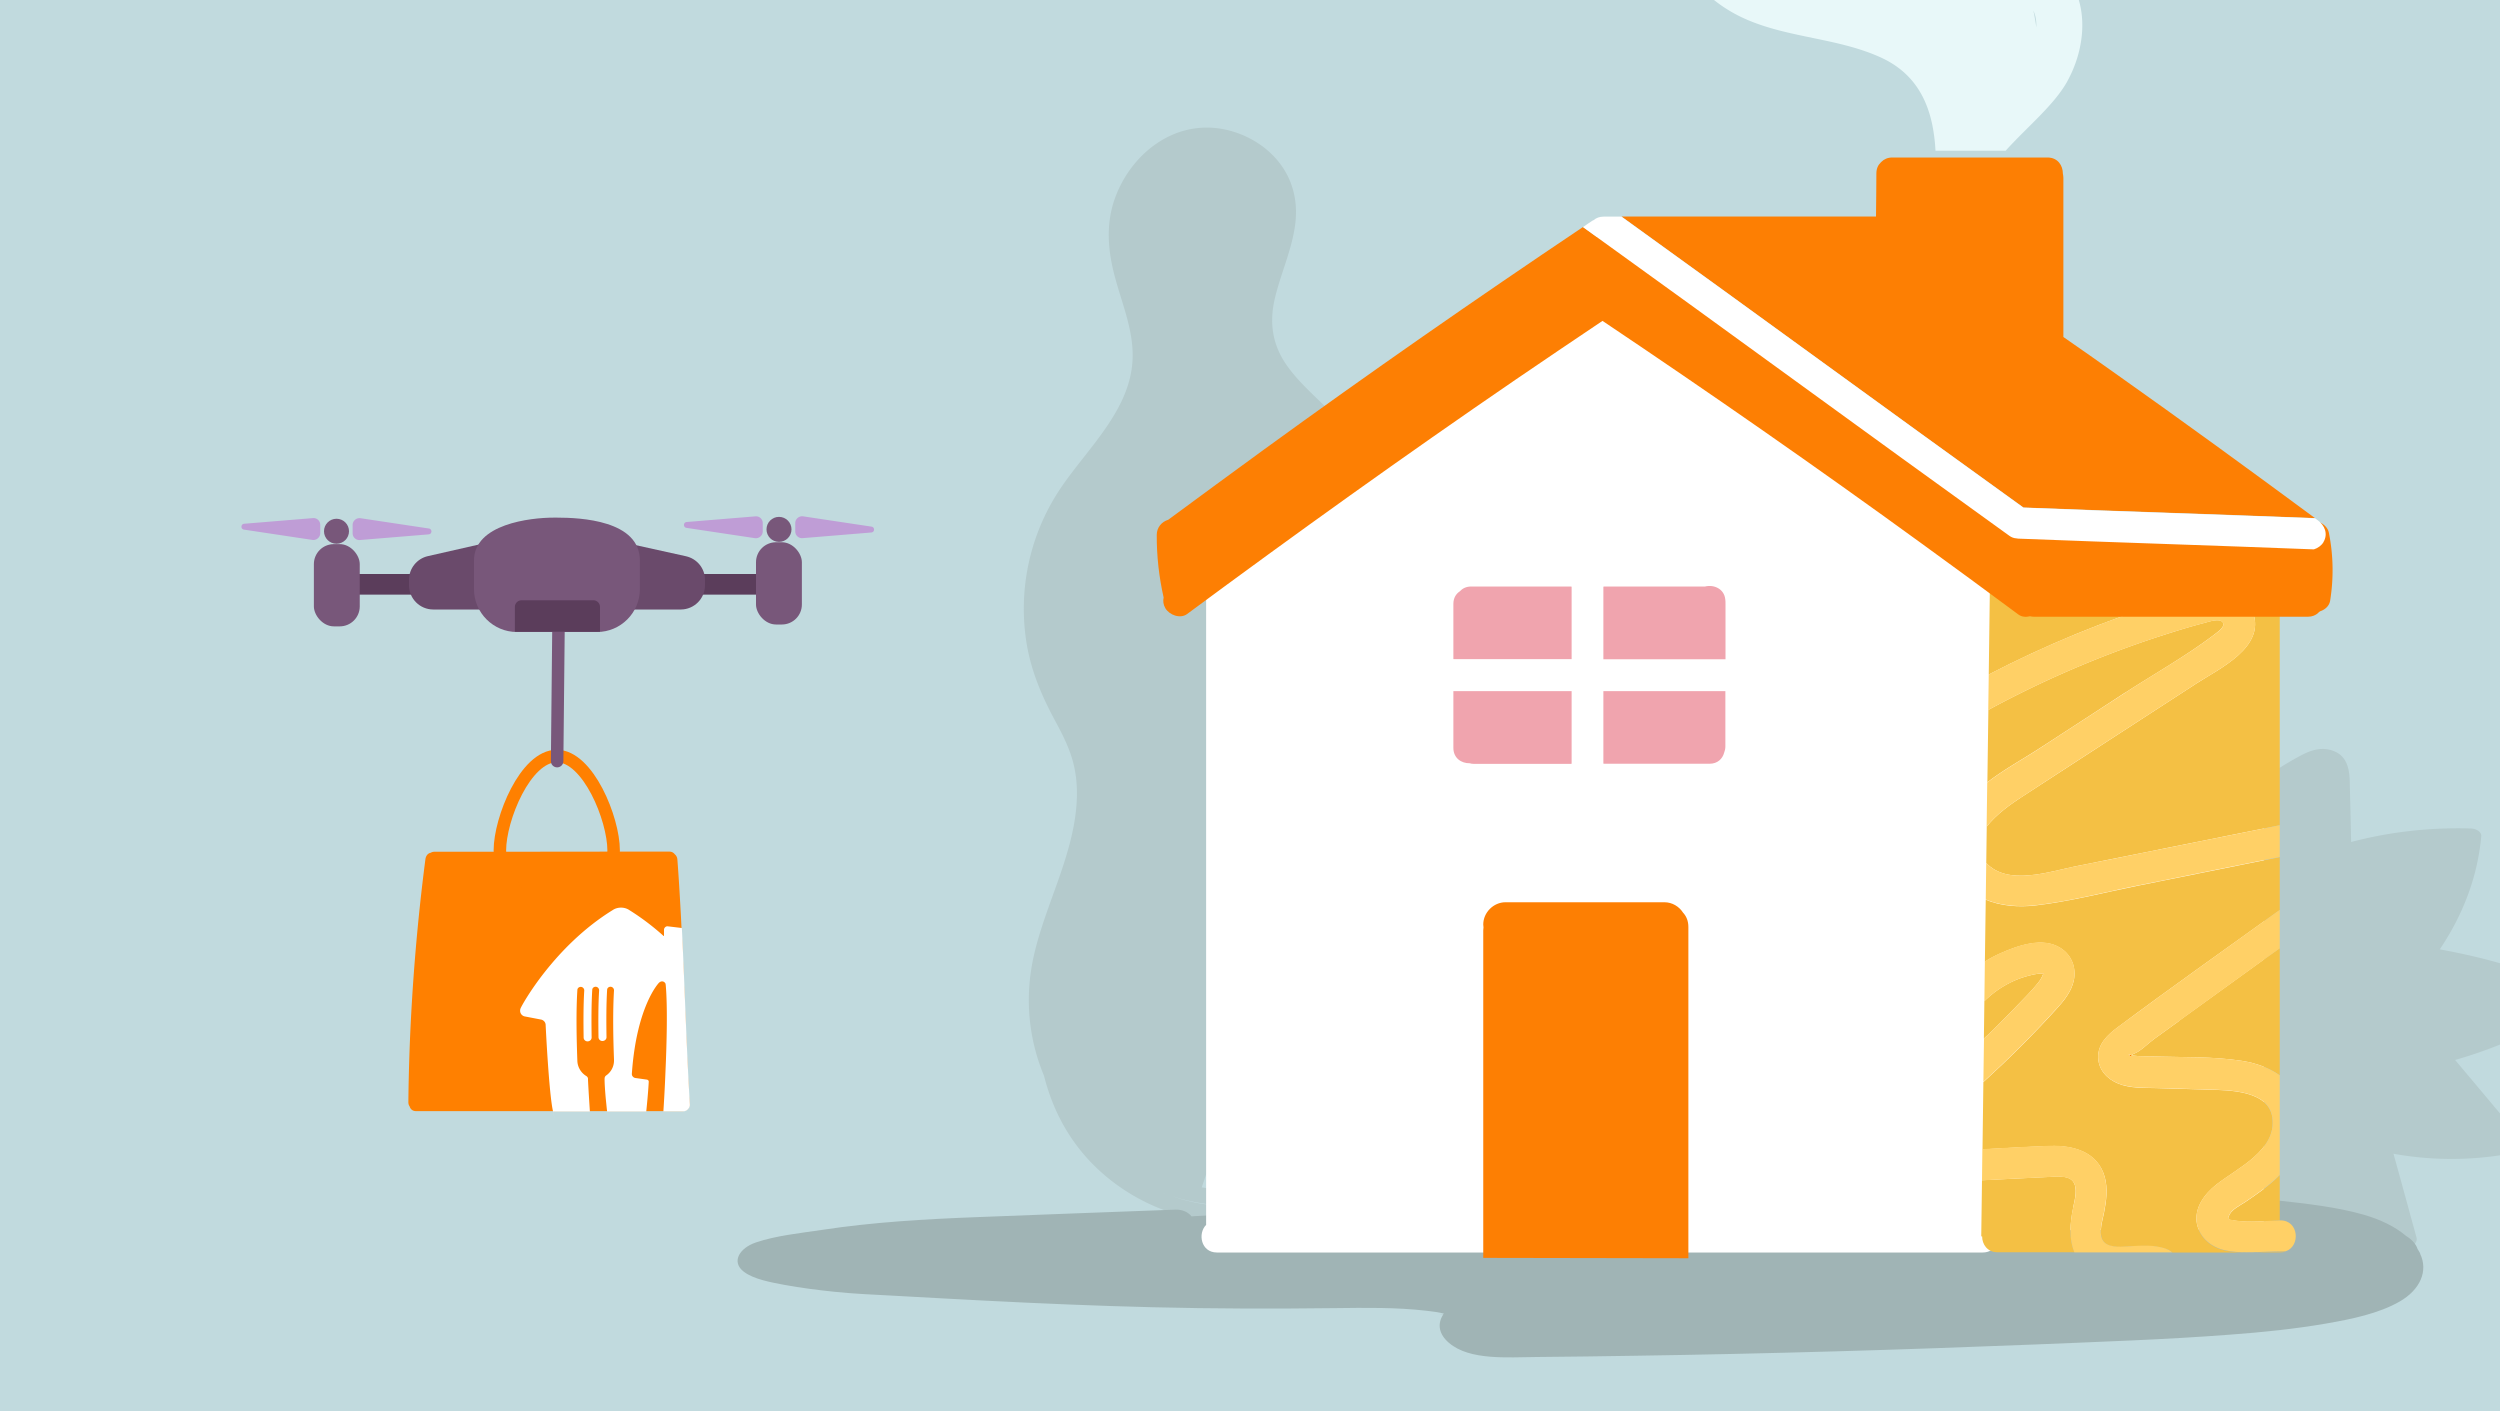 <svg id="Layer_1" xmlns="http://www.w3.org/2000/svg" viewBox="0 0 200 112.88"><defs><style>.cls-1{fill:none}.cls-5{fill:#ffd066}.cls-7{fill:#78577a}.cls-8{fill:#f0a4ae}.cls-11{fill:#fff}.cls-12{fill:#fd7f03}.cls-13{fill:#b4cacc}.cls-14{fill:#f4c044}.cls-16{fill:#5b3d5b}.cls-17{fill:#bf9dd6}</style></defs><path style="fill:#c1dade" d="M-11.62-9.79h224.38v126.91H-11.62z"/><path class="cls-13" d="M113.01 75.77c-.48-1.69-1.29-3.27-2.21-4.76-.95-1.53-2.03-2.99-3.07-4.47a.77.77 0 0 0-.36-.52c-.87-1.26-1.7-2.55-2.37-3.94-.72-1.49-1.22-3.1-1.26-4.77-.06-2.29.77-4.47 1.76-6.5 1.95-4 4.79-8.2 3.87-12.88-.38-1.91-1.51-3.49-2.83-4.87-1.22-1.28-2.62-2.42-3.63-3.88-1.11-1.6-1.37-3.34-.94-5.23.47-2.04 1.39-3.95 1.65-6.04.24-1.9-.24-3.73-1.51-5.18-1.15-1.32-2.84-2.2-4.57-2.45-3.84-.56-7.16 2.17-8.38 5.68-.69 2-.53 4.06 0 6.07.56 2.17 1.51 4.31 1.45 6.59-.1 4.07-3.51 7.15-5.66 10.29a17.275 17.275 0 0 0-2.87 12.25c.32 2.23 1.13 4.24 2.18 6.22.57 1.06 1.15 2.13 1.5 3.29.31 1.02.42 2.08.39 3.14-.14 4.4-2.48 8.4-3.44 12.63-.74 3.27-.46 6.57.81 9.62.68 2.7 1.99 5.21 4.09 7.26 2.6 2.54 6.11 4.16 9.74 4.4 3.86.25 7.48-1.32 10.12-4.12 1.42-1.51 2.55-3.29 3.45-5.16.97-2.01 1.78-4.17 2.24-6.36.44-2.1.46-4.25-.13-6.32zM93.1 95.45s.06.03.1.04c-.02 0-.04-.01-.06-.02-.01 0-.03-.01-.04-.02zm19.08-15.58c-.15 2.29-.92 4.56-1.8 6.66-1.5 3.59-3.83 7.1-7.41 8.87-2.89 1.43-6.28 1.33-9.27.27 1.23.41 2.5.66 3.8.74.82.05.82-1.22 0-1.27-.46-.03-.91-.08-1.36-.15 1.4-4.15 6.36-18.53 9.59-23.85.79-1.31 1.3-2.25 1.61-2.96 1.46 2.04 2.93 4.09 3.91 6.41.71 1.69 1.06 3.47.93 5.3zM203.91 78.37c-.98-.39-2-.73-3.03-1.05-1.85-.57-3.75-1.02-5.7-1.37 1.91-2.83 3.04-5.9 3.32-9.06.03-.34-.41-.6-.83-.61-3.26-.1-6.51.27-9.58 1.08-.03-1.44-.06-2.88-.1-4.33-.02-1.05.05-2.72-1.72-3.07-.99-.19-1.85.28-2.59.69-.76.42-1.48.87-2.16 1.35-1.39.98-2.62 2.09-3.66 3.28a16.035 16.035 0 0 0-2.69 4.29c-.32.75 1.29 1.07 1.6.32.37-.87.85-1.71 1.4-2.53l.47 29.7 4.97.61c.27 1.09.34 2.2.18 3.31-3.26-.81-6.35-1.93-9.21-3.33-.89-.44-1.72.62-.84 1.05 3.24 1.59 6.79 2.83 10.51 3.68.4.09.95-.11 1.02-.42.37-1.63.33-3.29-.14-4.89 2.21 1.13 4.61 2.02 7.17 2.68.64.16 1.14-.33 1.02-.75-.61-2.23-1.22-4.46-1.84-6.7 3.24.59 6.66.55 9.88-.12.51-.11.78-.56.5-.89-1.82-2.16-3.63-4.33-5.45-6.49 1.75-.51 3.44-1.12 5.04-1.86.89-.41 1.74-.84 2.57-1.31.77-.44 1.55-1.02 1.51-1.78-.04-.72-.85-1.16-1.65-1.47z"/><path d="M193.62 100.28c-.06-.12-.14-.24-.21-.35-.13-.41-.47-.78-.93-1.06-.87-.74-2.05-1.31-3.37-1.69-2.2-.63-4.62-.89-6.97-1.15-2.63-.3-5.28-.52-7.94-.68-5.11-.32-10.25-.4-15.39-.37-10.5.07-21 .52-31.48.89-10.59.37-21.17.8-31.73 1.42-.09 0-.18.01-.28.02-.24-.32-.72-.56-1.27-.54-5.3.2-10.6.39-15.9.6-4.16.16-8.32.4-12.38 1.02-1.74.26-3.71.46-5.31 1.01-1.29.44-2 1.55-.94 2.35.79.59 2.12.83 3.23 1.04 1.31.24 2.64.41 3.98.55 1.6.17 3.21.23 4.82.32 2.41.13 4.82.27 7.23.39 4.48.23 8.96.42 13.45.53 4.85.12 9.7.13 14.55.07 2.44-.03 4.92-.07 7.33.21.28.03.56.07.84.11.16.02.37.08.56.11 0 .01-.01.02-.02.03-.5.01-.3.02-.02.03-.52.79-.35 1.62.46 2.3 1.65 1.4 4.65 1.14 7.02 1.12 2.62-.02 5.24-.06 7.86-.1 5.33-.08 10.66-.2 15.98-.35 5.33-.15 10.65-.34 15.97-.55 5.22-.22 10.47-.39 15.67-.79 2.56-.19 5.12-.45 7.62-.88 2.09-.36 4.25-.81 5.91-1.76 1.66-.95 2.32-2.46 1.64-3.85zm-131.92.82s-.07.02 0 0z" style="fill:#a0b4b5"/><path class="cls-12" d="m185.19 47.72-24.17.32-32.89-23.95-33.77 23.63-.04-6.39 33.97-22.73 34.42 24.08 22.38.28.1 4.76z"/><path class="cls-12" d="M183.86 43.3c.04.19.07.38.1.58 0 .04.01.09.02.13.02.14.02.12 0-.07.03.08.02.19.03.27a14.2 14.2 0 0 1 .05 2.26c-.01.18-.03.36-.05.54 0 .08 0 .19-.03.27.03-.19.03-.21 0-.07 0 .06-.02.12-.03.18-.05.35-.06.66.13.98.15.26.46.52.76.58.61.14 1.45-.19 1.57-.89.29-1.82.26-3.63-.1-5.44-.13-.65-.94-1.09-1.57-.89-.69.22-1.03.86-.89 1.57z"/><path class="cls-11" d="M157.16 46.17v52.15c0 1.64 2.54 1.64 2.54 0V46.17c0-1.64-2.54-1.64-2.54 0z"/><path class="cls-11" d="m181.11 49-21.34-2.32-31.63-22.59-29.33 20.65c-.62-.85-2.32-.6-2.32.74v52.51c-.69.69-.41 2.21.86 2.21h61.27c1.03 0 1.41-1.01 1.14-1.76l21.35-.11V49.01z"/><path class="cls-8" d="M128.27 61.1h8.49c.65 0 1.04-.4 1.17-.88.06-.15.1-.32.1-.51v-4.42h-9.76v5.82zM116.27 55.28v4.55c0 .83.65 1.24 1.3 1.23.1.03.22.05.34.05h7.82v-5.82h-9.45zM125.73 52.74v-5.82h-8.03c-.41 0-.71.16-.92.39-.3.2-.51.53-.51 1v4.42h9.45zM137.97 52.74h.07V48.3c0-.13 0-.25-.02-.37-.1-.84-.92-1.18-1.61-1.01h-8.14v5.82h9.7z"/><path class="cls-11" d="M114.56 52.74c-1.64 0-1.64 2.54 0 2.54h1.71v-2.54h-1.71zM128.27 44.77c0-1.64-2.54-1.64-2.54 0v2.15h2.54v-2.15zM125.73 63.89c0 1.64 2.54 1.64 2.54 0V61.1h-2.54v2.79z"/><path class="cls-12" d="m118.68 100.63 16.39.03v-26.5c0-.48-.16-.86-.42-1.14-.32-.5-.87-.84-1.5-.84h-12.71c-.96 0-1.78.82-1.78 1.78 0 .08.01.15.02.23 0 .08-.02.16-.02.24v26.21z"/><path class="cls-11" d="M176.3 68.48c0-.1-.02-.19-.04-.28v-8.94c0-.34-.14-.66-.37-.89a1.22 1.22 0 0 0-.96-.46h-5.57c-.67 0-1.3.59-1.27 1.27 0 .03 0 .05.01.08 0 .03-.01.07-.01.1v9.12c0 .69.58 1.27 1.27 1.27h5.39c.08.02.16.03.24.03.26 0 .51-.09.72-.23.36-.23.62-.63.6-1.07z"/><path class="cls-1" d="M162.9 2.19c.03-.48-.03-.94-.24-1.36.05.19.09.39.12.59.05.26.09.52.12.77z"/><path d="M165.38 6.51c1.33-2.4 1.75-5.57.27-8-1.99-3.25-5.43-2.25-8.32-3.8-1.54-.82-2.26-2.66-.72-3.84 1.41-1.08 2.74-.14 3.96.78 1.37 1.04 2.71 1.98 4.32 2.64 6.42 2.62 13.9-.07 16.47-6.7 2.57-6.61-1.35-12.73-7.17-15.66-1.44-.72-3.88-1.63-3.64-3.59.15-1.26 1.47-2.32 2.32-3.16 1.61-1.58 3.49-3.2 3.95-5.51.53-2.66-1.16-5.09-3.62-6-3.1-1.15-6.48.38-8.81 2.46-2.55 2.27-4.22 5.56-4.55 8.95-.45 4.57 2.35 9.62-2.69 12.45-3.55 1.99-7.84 1.56-11.74 2.05-3.63.45-7.07 1.71-9.52 4.54-5.03 5.81-3.12 14.55 4 17.51 3.4 1.42 7.23 1.44 10.58 2.97 3.24 1.48 4.2 4.36 4.37 7.46h5.61c1.71-1.9 3.87-3.64 4.94-5.56zm-2.48-4.32c-.03-.26-.07-.52-.12-.77a5.6 5.6 0 0 0-.12-.59c.2.42.27.88.24 1.36zm-1.2-17.13s.02.03.03.04c-.01 0-.02-.02-.03-.02v-.01z" style="fill:#e8f8f9"/><path class="cls-1" d="M182.95 72.38c1.13-.82 2.4-1.57 3.42-2.53.65-.6 1.17-1.68-.05-1.86-1.07-.16-2.25.22-3.28.43-.22.04-.44.09-.66.13v4.23c.19-.14.38-.27.57-.41zM158.85 69s.03.03.05.04l.04-2.91c-.68.89-.95 1.9-.08 2.87z"/><path class="cls-14" d="M165.84 96.64c.12-.59.42-1.62-.02-2.15-.42-.51-1.45-.36-2.02-.33-1.75.08-3.49.17-5.24.26l-.06 4.49h.07c0 .63.41 1.27 1.23 1.27h6.16c-.46-1.06-.36-2.36-.11-3.54z"/><path class="cls-14" d="M175.76 97.94c-.26-1.3.61-2.43 1.56-3.18 1.66-1.31 4.82-2.72 4.47-5.34-.3-2.22-3.53-2.2-5.19-2.25l-4.1-.12c-1.02-.03-2.1.03-3.06-.37-.87-.36-1.56-1.09-1.59-2.08-.03-1.08.77-1.83 1.57-2.42 4.27-3.19 8.64-6.26 12.96-9.38v-4.23l-3.13.63-8.18 1.65c-2.73.55-5.48 1.27-8.25 1.59-1.33.15-2.74.05-3.96-.46l-.07 4.95c.39-.25.81-.47 1.24-.66 1.39-.62 3.4-1.34 4.82-.42.88.56 1.26 1.56 1.06 2.57-.19.91-.8 1.65-1.41 2.32-1.85 2.04-3.8 3.98-5.83 5.83l-.07 5.38c1.81-.1 3.62-.21 5.43-.27 1.85-.06 3.79.48 4.35 2.48.26.93.13 1.9-.05 2.83-.12.63-.43 1.54-.14 2.17.32.7 1.39.61 2.01.57 1.06-.06 2.09-.15 3.11.19.19.07.35.16.48.28h5.93c-.58 0-1.17-.04-1.73-.16-1.07-.24-1.99-.97-2.22-2.09z"/><path class="cls-14" d="M161.18 80.64c.65-.68 1.35-1.35 1.93-2.1.15-.19.27-.43.34-.62-.04-.01-.09-.03-.13-.03-.13-.02-.42.03-.67.08-.43.1-.86.22-1.28.39-.97.39-1.87.99-2.62 1.73l-.04 3c.14-.14.29-.27.43-.4.69-.67 1.37-1.36 2.04-2.05zM170.01 55.42c2.35-1.52 4.86-2.93 7.09-4.62.28-.22 1-.69.7-1.04-.29-.32-1.16 0-1.48.08-1.24.32-2.46.71-3.67 1.1a81.91 81.91 0 0 0-13.58 5.85l-.08 5.79c1.32-1.02 2.84-1.85 4.18-2.72 2.28-1.48 4.56-2.96 6.84-4.45z"/><path class="cls-14" d="M180.24 49c1.01 2.79-2.7 4.49-4.53 5.68-4.67 3.04-9.36 6.07-14.02 9.11-.76.5-2 1.35-2.75 2.34l-.04 2.91c1.72 1.85 5.04.69 7.12.27 5.45-1.1 10.91-2.2 16.36-3.29V48.99c0-1.21-1.38-1.52-2.11-.95h-.6c.23.25.42.56.57.95zM173.55 48.04H162.1l-2.9-1.77-.1 7.69c4.54-2.35 9.28-4.31 14.16-5.82.09-.03.19-.06.29-.09zM180.16 100.19h2.28c.16 0 .3-.03.42-.07-.32 0-.63.01-.95.02-.57 0-1.16.04-1.75.06zM174.31 81.69c-.66.48-1.32.96-1.98 1.43-.49.35-1.09 1-1.65 1.19-.06.02-.09.06-.13.1.1.02.2.05.17.04.52.08 1.06.06 1.58.07 2.36.07 4.78-.01 7.12.36 1.06.17 2.1.54 2.96 1.15V75.85c-.38.27-.77.54-1.14.81l-6.93 5.01zM178.37 97.16c-.21.42-.15.4.41.49 1.15.18 2.42.03 3.6-.01V94c-.81.84-1.79 1.51-2.75 2.16-.39.26-1.05.58-1.26 1z"/><path class="cls-12" d="M180.16 100.19h-.45.45z"/><path class="cls-5" d="M161.69 63.79c4.67-3.05 9.35-6.08 14.02-9.11 1.83-1.19 5.54-2.89 4.53-5.68-.14-.39-.34-.7-.57-.95h-6.12c-.1.03-.2.06-.29.09a86.384 86.384 0 0 0-14.16 5.82l-.04 2.84a81.91 81.91 0 0 1 13.58-5.85c1.21-.4 2.44-.78 3.67-1.1.33-.08 1.19-.4 1.48-.08.31.35-.41.82-.7 1.04-2.23 1.69-4.75 3.09-7.09 4.62-2.28 1.48-4.56 2.96-6.84 4.45-1.34.87-2.86 1.7-4.18 2.72l-.05 3.54c.75-.99 1.98-1.84 2.75-2.34zM162.82 72.42c2.77-.31 5.52-1.04 8.25-1.59l8.18-1.65 3.13-.63v-2.53c-5.45 1.1-10.91 2.2-16.36 3.29-2.08.42-5.4 1.57-7.12-.27l-.04 2.92c1.22.51 2.63.61 3.96.46z"/><path class="cls-12" d="M170.3 84.37c.14.2.19.13.26.05-.12-.03-.26-.06-.26-.05z"/><path class="cls-5" d="M169.42 82.17c-.8.59-1.6 1.34-1.57 2.42.03.99.71 1.72 1.59 2.08.96.39 2.04.34 3.06.37l4.1.12c1.66.05 4.89.03 5.19 2.25.35 2.62-2.81 4.03-4.47 5.34-.96.76-1.83 1.89-1.56 3.18.23 1.11 1.15 1.84 2.22 2.09.56.13 1.14.16 1.73.16h.45c.59-.01 1.18-.05 1.75-.06.32 0 .63-.01.95-.02 1.19-.4 1.06-2.47-.42-2.47h-.06c-1.18.04-2.46.19-3.6 0-.55-.09-.62-.07-.41-.49.21-.43.88-.74 1.26-1 .96-.65 1.94-1.32 2.75-2.16v-7.95c-.86-.61-1.9-.98-2.96-1.15-2.34-.38-4.76-.29-7.12-.36-.52-.02-1.06 0-1.58-.07.02 0-.07-.02-.17-.04-.07.08-.12.15-.26-.05 0-.01.13.02.26.05.03-.04.07-.08.13-.1.56-.19 1.16-.84 1.65-1.19.66-.48 1.32-.96 1.98-1.43l6.93-5.01 1.14-.81v-3.08c-4.32 3.12-8.68 6.2-12.96 9.38zM173.3 99.9c-1.02-.35-2.05-.25-3.11-.19-.63.03-1.69.13-2.01-.57-.29-.63.02-1.53.14-2.17.18-.93.31-1.9.05-2.83-.55-2-2.49-2.54-4.35-2.48-1.81.06-3.62.17-5.43.27l-.03 2.5c1.75-.09 3.49-.19 5.24-.26.57-.03 1.6-.17 2.02.33.45.53.15 1.56.02 2.15-.24 1.19-.34 2.48.11 3.54h7.82c-.13-.12-.28-.22-.48-.28z"/><path class="cls-12" d="M163.51 77.9s-.03-.04-.02-.07c0 .02-.03.06-.04.09.05.01.09.02.14.04-.04 0-.07-.02-.09-.05z"/><path class="cls-5" d="M164.5 80.72c.61-.67 1.22-1.41 1.41-2.32.21-1.01-.18-2.01-1.06-2.57-1.42-.92-3.43-.2-4.82.42-.43.19-.84.41-1.24.66l-.04 3.18c.75-.74 1.66-1.34 2.62-1.73.41-.17.84-.29 1.28-.39.24-.05.53-.1.67-.08.04 0 .09.02.13.03.01-.03.03-.06.04-.09 0 .03.02.04.02.07.02.03.05.05.09.05-.05-.02-.09-.02-.14-.04-.07.19-.19.43-.34.62-.58.74-1.28 1.42-1.93 2.1-.67.7-1.35 1.38-2.04 2.05-.14.14-.29.27-.43.4l-.05 3.46c2.04-1.85 3.99-3.79 5.83-5.83z"/><path class="cls-1" d="M128.07 20.25a681.27 681.27 0 0 0-7.11 4.81c-8.74 5.98-17.35 12.15-25.87 18.45.01.57.04 1.14.11 1.71.01.11.03.22.04.33v.03c0 .05.02.1.02.15a815.826 815.826 0 0 1 31.89-22.45c.17-.2.41-.35.68-.42.55-.22 1.24.04 1.54.54 2.37 1.59 4.74 3.19 7.09 4.8 8.66 5.93 17.19 12.04 25.63 18.28V44c-.23 0-.45-.04-.64-.18a838.815 838.815 0 0 0-33.38-23.56z"/><path class="cls-12" d="m185.17 46.9-.06-2.96c-7.89-.31-15.77-.55-23.66-.86-.04 0-.08-.01-.13-.02-.19-.01-.39-.08-.59-.22-11.39-8.19-22.7-16.49-34.09-24.68-8.6 5.77-17.11 11.69-25.49 17.78-2.57 1.87-5.13 3.75-7.69 5.64-.53.16-.92.62-.92 1.21-.01 1.68.18 3.37.55 5.01-.06.28-.03.57.14.86.32.54 1.19.87 1.74.46 8.65-6.4 17.39-12.67 26.28-18.75 2.31-1.58 4.63-3.14 6.95-4.7 8.62 5.78 17.14 11.71 25.53 17.81 2.59 1.88 5.17 3.77 7.74 5.68.27.2.61.22.93.14.1.02.2.04.32.04h21.9c1.42 0 1.61-1.91.56-2.42z"/><path class="cls-12" d="M185.2 41.45c-5.28-3.9-10.58-7.76-15.94-11.55-1.39-.99-2.79-1.97-4.19-2.94V14.23c0-.12-.02-.23-.04-.34 0-.64-.4-1.29-1.23-1.29h-12.42c-.37 0-.66.14-.86.34l-.04.04-.03.03c-.21.2-.34.49-.34.87 0 1.15-.02 2.3-.03 3.44h-20.36c10.74 7.74 21.42 15.56 32.16 23.28 7.78.3 15.55.54 23.33.85z"/><path class="cls-11" d="M185.88 43.36c.38-.65.1-1.33-.46-1.74l-.22-.16c-7.78-.3-15.55-.54-23.33-.85-10.74-7.73-21.42-15.55-32.16-23.28h-1.42c-.34 0-.6.11-.8.28-.04.02-.08.03-.12.06-.25.16-.49.33-.73.5 11.39 8.19 22.7 16.49 34.09 24.68.2.15.4.21.59.22.04 0 .08.02.13.02 7.89.31 15.77.55 23.66.86.32-.1.61-.31.77-.58z"/><path class="cls-16" d="M27.01 45.92h34.38v1.65H27.01z"/><path d="M54.47 48.76H34.66c-1.07 0-1.94-.87-1.94-1.94v-.44c0-.9.63-1.69 1.51-1.89l6.64-1.51c.14-.03.28-.05.43-.05h6.28c.14 0 .28.02.42.05l6.88 1.52c.89.2 1.52.98 1.52 1.89v.43c0 1.07-.87 1.94-1.94 1.94z" style="fill:#6a4a6b"/><rect class="cls-7" x="25.11" y="43.53" width="3.67" height="6.58" rx="1.6" ry="1.6"/><rect class="cls-7" x="60.48" y="43.38" width="3.67" height="6.58" rx="1.6" ry="1.6"/><path class="cls-7" d="M47.77 50.56h-6.42c-1.89 0-3.43-1.54-3.43-3.43v-2.29c0-2.91 4.49-3.43 6.38-3.43h.26c1.89 0 6.63.22 6.63 3.43v2.29c0 1.89-1.54 3.43-3.43 3.43z"/><circle class="cls-7" cx="26.92" cy="42.5" r="1"/><path class="cls-17" d="M25.62 41.98v.67c0 .34-.31.6-.65.54l-5.45-.82c-.28-.04-.27-.45.02-.47l5.47-.45c.33-.04.61.21.61.54zM28.21 42.67V42c0-.34.31-.6.65-.54l5.45.82c.28.04.27.45-.02.47l-5.47.45a.54.54 0 0 1-.61-.54z"/><circle class="cls-7" cx="62.32" cy="42.35" r="1"/><path class="cls-17" d="M61.02 41.84v.67c0 .34-.31.6-.65.54l-5.45-.82c-.28-.04-.27-.45.02-.47l5.47-.45c.33-.04.61.21.61.54zM63.62 42.52v-.67c0-.34.31-.6.65-.54l5.45.82c.28.04.27.45-.02.47l-5.47.45a.54.54 0 0 1-.61-.54z"/><path d="M39.66 68.14h-4.9c-.12 0-.22.03-.3.08-.26.05-.4.28-.43.54-.65 5.02-1.07 10.07-1.26 15.12-.05 1.43-.09 2.87-.1 4.3 0 .14.04.25.1.33.06.21.23.38.51.38h21.33c.19 0 .32-.08.41-.19.09-.1.15-.23.14-.36-.3-5.1-.43-10.21-.7-15.32-.08-1.42-.16-2.84-.27-4.26a.59.59 0 0 0-.21-.42.516.516 0 0 0-.43-.21h-4.98" style="fill:#ff8000"/><path class="cls-1" d="M44.23 88.89c-.32-1.38-.58-6.7-.59-6.94a.46.46 0 0 0-.34-.39l-1.35-.26a.462.462 0 0 1-.35-.45c0-.07.02-.14.04-.2.1-.26 2.68-4.96 7.36-7.85.19-.13.42-.2.67-.2.25 0 .48.07.67.2 1.01.63 1.93 1.34 2.74 2.07s0 0 .01 0 .02 0 .02-.02v-.47c0-.16.13-.29.29-.29h.04l1.09.13-.06-1.2c-.08-1.42-.16-2.84-.27-4.26a.59.59 0 0 0-.21-.42.516.516 0 0 0-.43-.21H34.74c-.12 0-.22.03-.3.08-.26.05-.4.28-.43.54-.65 5.02-1.07 10.07-1.26 15.12-.05 1.43-.09 2.87-.1 4.3 0 .14.04.25.1.33.06.21.23.38.51.38h10.96v-.02zM53.23 78.81c0-.09-.02-.13-.02-.13a.274.274 0 0 0-.27-.18c-.06 0-.12.02-.17.05 0 0-.03.02-.09.07 0 0-1.79 1.82-2.16 7.24 0 0 0 .08.01.14.03.11.12.2.27.23l.93.13c.08.01.14.07.14.16 0 0-.04.86-.2 2.39h1.37c.03-.45.1-1.72.17-3.24.1-2.26.17-5.15.02-6.85z"/><path class="cls-1" d="M48.35 86.23c0-.09.05-.16.12-.21.38-.26.63-.7.63-1.2v-.07c-.07-1.82-.1-3.9 0-5.54v-.02c0-.15-.13-.27-.28-.27-.14 0-.26.11-.27.25-.07 1.12-.07 2.45-.05 3.77 0 .18-.14.32-.31.32s-.32-.14-.33-.31c-.02-1.31-.02-2.63.05-3.74v-.02c0-.15-.13-.27-.28-.27-.14 0-.26.11-.27.25-.07 1.13-.07 2.47-.05 3.79 0 .18-.14.32-.31.33s-.32-.14-.33-.31c-.02-1.31-.02-2.64.05-3.76v-.02c0-.15-.13-.27-.28-.27-.14 0-.26.11-.27.25-.1 1.69-.07 3.84 0 5.71.03.5.3.93.71 1.17.08.05.13.13.14.23s0 .06 0 .09c.05 1.03.11 2.01.15 2.52h1.36c-.02-.22-.06-.57-.11-1.04-.12-1.35-.09-1.63-.09-1.63z"/><path class="cls-11" d="M53.41 74.1a.29.29 0 0 0-.29.29v.47s0 .02-.02.02h-.01c-.81-.73-1.73-1.44-2.74-2.07-.19-.13-.42-.2-.67-.2-.25 0-.48.07-.67.2-4.68 2.89-7.26 7.59-7.36 7.85-.03.06-.04.13-.04.2 0 .22.15.4.35.45l1.35.26c.18.05.32.2.34.39.01.24.27 5.56.59 6.94s0 .01 0 .02h2.95c-.03-.51-.1-1.49-.15-2.52v-.09c0-.1-.06-.18-.14-.23-.4-.24-.68-.68-.71-1.17-.07-1.87-.11-4.02 0-5.71 0-.14.12-.25.27-.25.15 0 .27.12.28.27v.02c-.07 1.12-.07 2.45-.05 3.76 0 .18.15.32.33.31s.32-.15.31-.33c-.02-1.32-.02-2.66.05-3.79 0-.14.12-.25.27-.25.15 0 .27.12.28.27v.02c-.07 1.12-.07 2.44-.05 3.74 0 .18.15.32.33.31s.32-.15.31-.32c-.02-1.31-.02-2.64.05-3.77 0-.14.12-.25.27-.25.15 0 .27.12.28.27v.02c-.1 1.64-.07 3.71 0 5.54v.07c0 .5-.25.94-.63 1.2-.07.05-.11.12-.12.21 0 0-.03.28.09 1.63.05.47.08.83.11 1.04h3.13c.16-1.53.2-2.39.2-2.39 0-.08-.06-.14-.14-.16l-.93-.13a.34.34 0 0 1-.27-.23c-.02-.07-.01-.14-.01-.14.38-5.41 2.16-7.24 2.16-7.24.05-.05.09-.07.09-.07.05-.03.1-.05.17-.05.12 0 .22.08.27.18 0 0 .01.04.02.13.15 1.7.08 4.6-.02 6.85-.06 1.53-.14 2.79-.17 3.24h1.57c.19 0 .32-.08.41-.19.09-.1.15-.23.14-.36-.28-4.7-.41-9.41-.64-14.12l-1.09-.13h-.04z"/><path d="M49.09 68.03c0 2.51-2.04 4.55-4.55 4.55s-4.55-2.04-4.55-4.55 2.04-7.55 4.55-7.55 4.55 5.04 4.55 7.55z" style="stroke:#ff8000;stroke-miterlimit:10;fill:none"/><path style="stroke:#78577a;stroke-linecap:round;stroke-linejoin:round;fill:none" d="m44.57 60.89.11-10.77"/><path class="cls-16" d="M41.72 48.02h5.75c.29 0 .53.24.53.53v1.99h-6.81v-1.99c0-.29.24-.53.53-.53z"/></svg>
